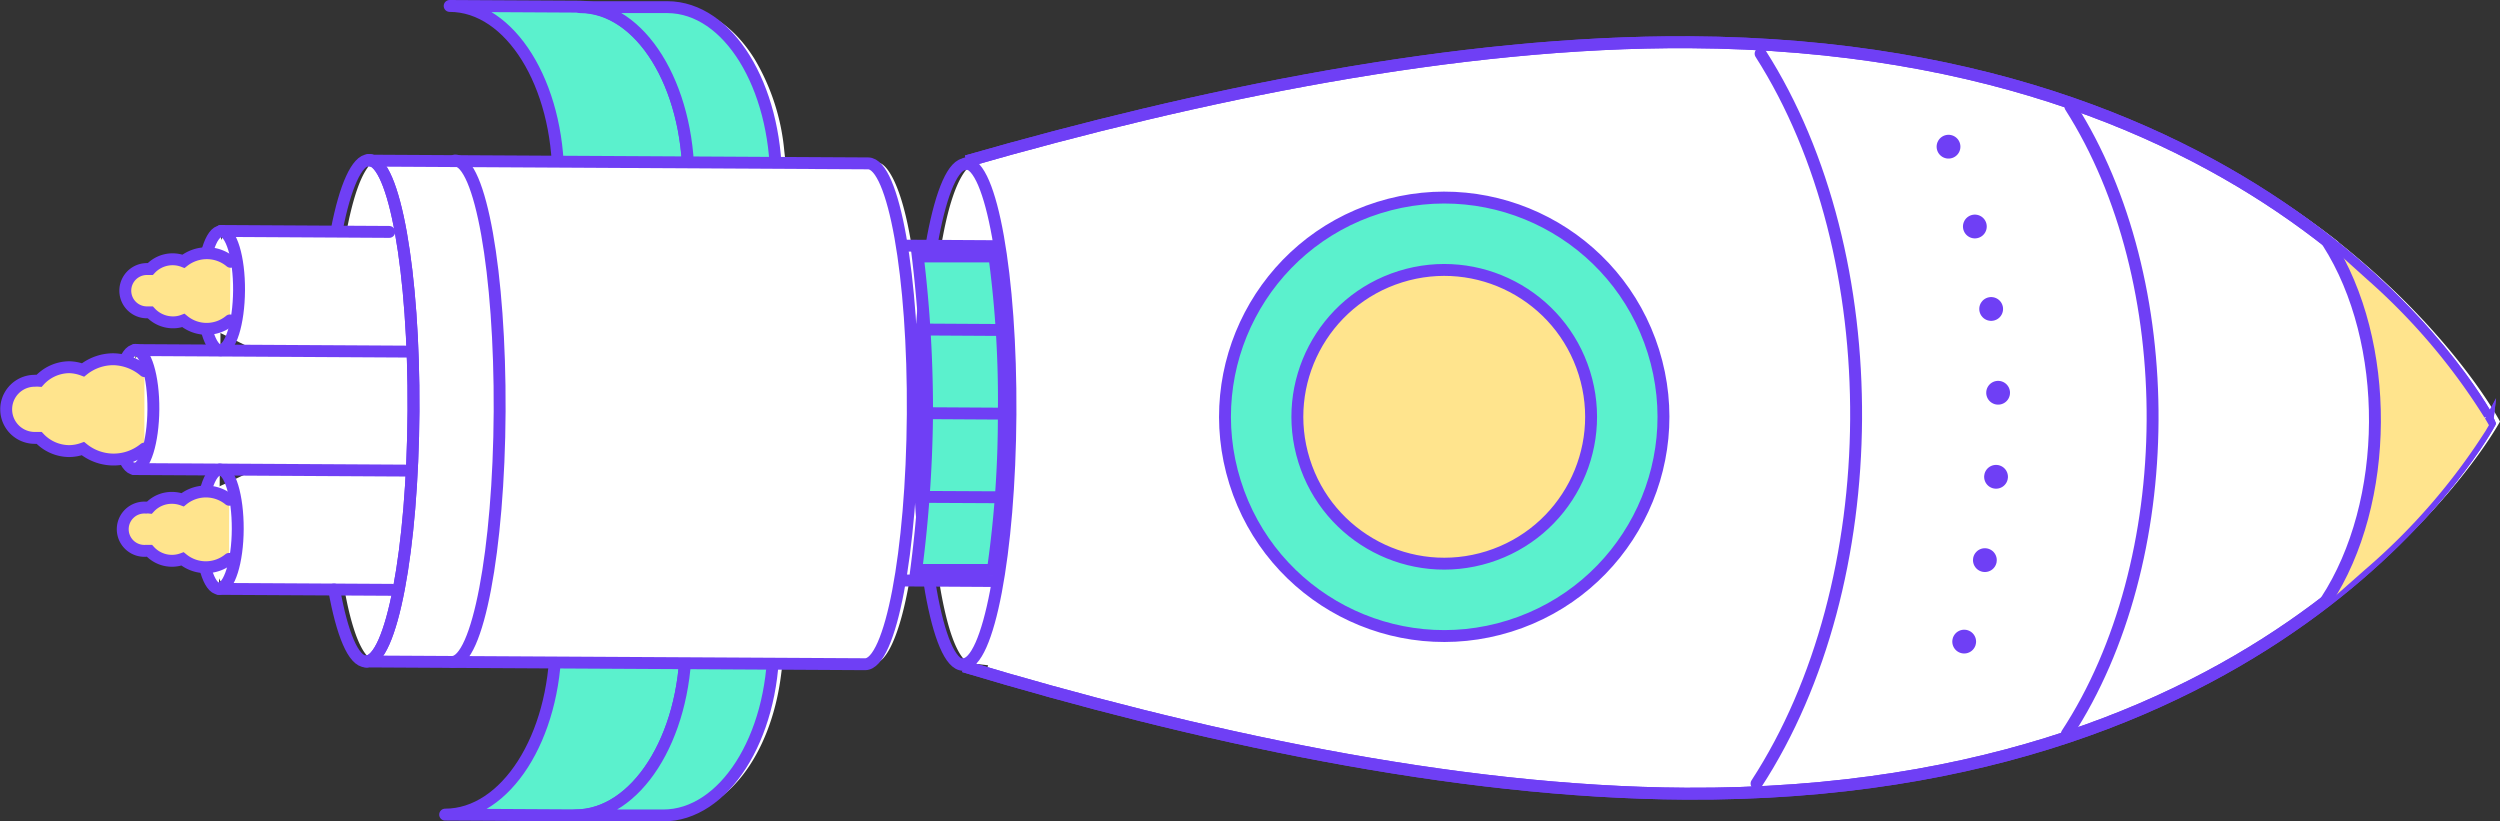 <svg id="Layer_1" data-name="Layer 1" xmlns="http://www.w3.org/2000/svg" width="210.1" height="69.02" viewBox="0 0 210.1 69.02"><rect x="0" y="0" width="210.1" height="69.02" fill="#333333" stroke="none"/><g id="Rocket_1" data-name="Rocket 1"><path d="M79.06,49.65c.85,4.76,1.85,5.84,2.37,6.07l1.61.19-.11.36c22.84,6.79,42.88,10.28,59.55,10.37,26.68.15,43.86-8.68,53.58-16.11l.4-.31c9.67-7.5,13.6-14.72,13.64-14.79h0c-.08-.17-3.92-7.37-13.48-15l-.17-.16c-9.83-7.66-26.92-16.7-53.6-16.85-16.67-.09-36.75,3.17-59.68,9.7l0,.13L82,13.66c-.52.18-1.74.95-2.72,6l-.18.94-2.49,0-.17-.93c-.82-4.44-2-6-2.67-6l-7.75,0-.11-1a18.37,18.37,0,0,0-2.49-7.7c-1.72-2.76-4-4.29-6.48-4.31L38.61.41c4.44,0,8.13,4.86,9,11.74l.15,1.29-15.88-.09c-.66.14-1.64.92-2.56,5.12l-.19.91-9.7-.06a2,2,0,0,0-1,1.22l-.21.59-.62.14a3.21,3.21,0,0,0-.91.33l-.37.22-.42-.08a2.49,2.49,0,0,0-.46,0,2.58,2.58,0,0,0-1.62.55l-.29.23h-.37a1.83,1.83,0,0,0-1.75,1.81,1.85,1.85,0,0,0,1.73,1.82l.37,0,.29.24a2.57,2.57,0,0,0,1.6.56,2.38,2.38,0,0,0,.46,0l.43-.08.38.23.26.1,4.51,2.22-9.21-.06a1.11,1.11,0,0,0-.59.4l-.37.51-.89-.06a3.93,3.93,0,0,0-2.14.61L7.79,31l-.47-.11a2.74,2.74,0,0,0-.7-.09,3.45,3.45,0,0,0-2.19.78l-.32.26H3.7A2.38,2.38,0,0,0,2,32.56a2.34,2.34,0,0,0-.71,1.69A2.39,2.39,0,0,0,2,36a2.42,2.42,0,0,0,1.67.71h.4l.31.26a3.53,3.53,0,0,0,2.2.81,3.34,3.34,0,0,0,.7-.08l.46-.1.4.25a4.06,4.06,0,0,0,2.16.64l.62,0,.76.68a.83.83,0,0,0,.25.18l9.57.1-5.33,2.48-.45-.09a2.3,2.3,0,0,0-.45-.05,2.59,2.59,0,0,0-1.61.55l-.29.23H13a1.84,1.84,0,0,0-1.21.53A1.82,1.82,0,0,0,13,46.16l.37,0,.29.23a2.55,2.55,0,0,0,1.6.57,2.31,2.31,0,0,0,.46,0l.43-.07.37.22a3,3,0,0,0,.9.34l.62.15.21.59a2.71,2.71,0,0,0,.53,1,1.19,1.19,0,0,0,.25.18l9.9.1.18.91c.82,4,1.72,4.87,2.18,5.07l.21.06h.36l15.6.09-.19,1.31c-1,6.58-4.71,11.37-8.93,11.42l18.21.1c4.41,0,8.23-4.9,9.09-11.71l.13-1,7.76,0c.73,0,1.88-1.59,2.75-6.1l.18-.94,2.44,0Z" style="fill:#fff"/><path d="M81,56c19.39,5.83,41.13,10.59,60.66,10.7,51,.29,67.61-31.21,67.61-31.21S193,3.84,142,3.55c-19.53-.11-41.31,4.41-60.77,10" style="fill:none;stroke:#6f3ff5;stroke-miterlimit:10"/><path d="M80.94,55.87c-2.14,0-3.82-9.45-3.75-21.09s1.85-21.06,4-21" style="fill:none;stroke:#6f3ff5;stroke-linecap:round;stroke-linejoin:round"/><path d="M77,47.9a109.7,109.7,0,0,0,.91-13.12,108.19,108.19,0,0,0-.78-13.23l6.44,0a90.65,90.65,0,0,1,.79,13.24,90.5,90.5,0,0,1-.92,13.11Z" style="fill:#5bf1cd;stroke:#6f3ff5;stroke-miterlimit:10"/><path d="M81,56c19.39,5.83,41.13,10.59,60.66,10.7,51,.29,67.61-31.21,67.61-31.21S193,3.84,142,3.55c-19.53-.11-41.31,4.41-60.77,10" style="fill:none;stroke:#6f3ff5;stroke-miterlimit:10"/><path d="M173.7,61.67c9.49-14.51,9.62-38.08.3-52.7" style="fill:none;stroke:#6f3ff5;stroke-linecap:round;stroke-linejoin:round"/><path d="M165.07,53.92c4.42-13.74,3.76-30.38-2-43.2" style="fill:none;stroke:#6f3ff5;stroke-linecap:round;stroke-linejoin:round;stroke-width:2px;stroke-dasharray:0,7.069"/><path d="M147.62,65.85c11-16.9,11.2-44.33.34-61.34" style="fill:none;stroke:#6f3ff5;stroke-linecap:round;stroke-linejoin:round"/><circle cx="121.37" cy="35.03" r="18.42" transform="translate(-4.92 37.83) rotate(-17.37)" style="fill:#5bf1cd;stroke:#6f3ff5;stroke-linecap:round;stroke-linejoin:round"/><circle cx="121.37" cy="35.03" r="12.34" transform="translate(-4.92 37.83) rotate(-17.37)" style="fill:#ffe48d;stroke:#6f3ff5;stroke-linecap:round;stroke-linejoin:round"/><path d="M81.17,13.73c2.14,0,3.82,9.45,3.75,21.09s-1.85,21.06-4,21" style="fill:none;stroke:#6f3ff5;stroke-linecap:round;stroke-linejoin:round"/><line x1="83.94" y1="20.69" x2="70.24" y2="20.61" style="fill:none;stroke:#6f3ff5;stroke-linecap:round;stroke-linejoin:round"/><line x1="83.9" y1="27.73" x2="70.2" y2="27.65" style="fill:none;stroke:#6f3ff5;stroke-linecap:round;stroke-linejoin:round"/><line x1="83.86" y1="34.76" x2="70.16" y2="34.68" style="fill:none;stroke:#6f3ff5;stroke-linecap:round;stroke-linejoin:round"/><line x1="83.82" y1="41.79" x2="70.12" y2="41.72" style="fill:none;stroke:#6f3ff5;stroke-linecap:round;stroke-linejoin:round"/><line x1="70.08" y1="48.75" x2="83.78" y2="48.83" style="fill:none;stroke:#6f3ff5;stroke-linecap:round;stroke-linejoin:round"/><path d="M57.85,15.19c0-8.06-4-14.6-9.12-14.63L37.79.5c5.09,0,9.17,6.57,9.12,14.63" style="fill:#5bf1cd;stroke:#6f3ff5;stroke-linecap:round;stroke-linejoin:round"/><path d="M57.63,54c0,8-4.19,14.55-9.28,14.52l-10.94-.06c5.09,0,9.24-6.47,9.29-14.53" style="fill:#5bf1cd;stroke:#6f3ff5;stroke-linecap:round;stroke-linejoin:round"/><path d="M65.22,15.23c0-8-4-14.6-9.12-14.63l-7.36,0c5.08,0,9.16,6.57,9.12,14.63" style="fill:#5bf1cd;stroke:#6f3ff5;stroke-linecap:round;stroke-linejoin:round"/><path d="M65,54c0,8.06-4.19,14.55-9.28,14.53l-7.37,0c5.09,0,9.24-6.47,9.29-14.52" style="fill:#5bf1cd;stroke:#6f3ff5;stroke-linecap:round;stroke-linejoin:round"/><path d="M30.89,55.59l41.82.23c2.13,0,3.92-9.41,4-21s-1.61-21.08-3.75-21.09l-42-.23" style="fill:#fff;stroke:#6f3ff5;stroke-linecap:round;stroke-linejoin:round"/><path d="M28.3,19.33C29,15.68,30,13.44,31,13.45c2.14,0,3.82,9.45,3.75,21.09s-1.85,21.06-4,21.05c-1.05,0-2-2.32-2.67-6.05" style="fill:none;stroke:#6f3ff5;stroke-linecap:round;stroke-linejoin:round"/><path d="M38.24,13.49c2.13,0,3.81,9.45,3.75,21.09s-1.85,21.06-4,21.05" style="fill:none;stroke:#6f3ff5;stroke-linecap:round;stroke-linejoin:round"/><path d="M31,13.45c2.14,0,3.82,9.45,3.75,21.09s-1.85,21.06-4,21.05" style="fill:none;stroke:#6f3ff5;stroke-linecap:round;stroke-linejoin:round"/><path d="M34.43,39.55l-23.11-.13m.06-10,23.06.13m-15.92-.09,16,.09M18.58,19.41l14.13.08m-14.3,30,14.53.08M18.47,39.46l14.13.08" style="fill:#fff;stroke:#6f3ff5;stroke-linecap:round;stroke-linejoin:round"/><path d="M208.91,35.28a52.62,52.62,0,0,0-10-11.82l-2.82-2.54,1.39,3.53a31.88,31.88,0,0,1-.13,22.44L195.9,50.4l2.84-2.51a52.58,52.58,0,0,0,10.16-11.7l.27-.46Z" style="fill:#ffe48d"/><path d="M18.52,29.44c-.85,0-1.53-2.26-1.51-5s.72-5,1.57-5" style="fill:#fff;stroke:#6f3ff5;stroke-linecap:round;stroke-linejoin:round"/><path d="M18.41,49.48c-.85,0-1.53-2.25-1.51-5s.71-5,1.57-5" style="fill:#fff;stroke:#6f3ff5;stroke-linecap:round;stroke-linejoin:round"/><path d="M11.32,39.42c-.85,0-1.53-2.25-1.51-5s.72-5,1.57-5" style="fill:#fff;stroke:#6f3ff5;stroke-linecap:round;stroke-linejoin:round"/><path d="M19.26,42a3.1,3.1,0,0,0-3.91,0,2.6,2.6,0,0,0-.89-.16,2.55,2.55,0,0,0-1.9.82,1.43,1.43,0,0,0-.29,0,1.82,1.82,0,1,0,0,3.63l.29,0a2.55,2.55,0,0,0,2.78.68,3.08,3.08,0,0,0,3.91,0" style="fill:#ffe48d;stroke:#6f3ff5;stroke-linecap:round;stroke-miterlimit:10"/><path d="M19.37,22a3.08,3.08,0,0,0-2-.72,3.16,3.16,0,0,0-1.95.68,2.55,2.55,0,0,0-2.79.65l-.28,0a1.82,1.82,0,1,0,0,3.64l.28,0a2.59,2.59,0,0,0,1.9.84,2.37,2.37,0,0,0,.88-.16,3.06,3.06,0,0,0,3.91,0" style="fill:#ffe48d;stroke:#6f3ff5;stroke-linecap:round;stroke-miterlimit:10"/><path d="M12.14,31.19a4.16,4.16,0,0,0-2.59-1,4.06,4.06,0,0,0-2.57.9,3.53,3.53,0,0,0-1.17-.23A3.46,3.46,0,0,0,3.29,32a2.33,2.33,0,0,0-.37,0,2.4,2.4,0,1,0,0,4.8c.13,0,.25,0,.37,0a3.49,3.49,0,0,0,2.51,1.11,3.51,3.51,0,0,0,1.17-.21,4.08,4.08,0,0,0,5.16,0" style="fill:#ffe48d;stroke:#6f3ff5;stroke-linecap:round;stroke-miterlimit:10"/><path d="M11.38,29.4c.85,0,1.53,2.25,1.51,5s-.72,5-1.57,5" style="fill:none;stroke:#6f3ff5;stroke-linecap:round;stroke-linejoin:round"/><path d="M18.47,39.46c.85,0,1.52,2.25,1.51,5s-.72,5-1.57,5" style="fill:none;stroke:#6f3ff5;stroke-linecap:round;stroke-linejoin:round"/><path d="M18.58,19.41c.85,0,1.53,2.25,1.51,5s-.72,5-1.57,5" style="fill:none;stroke:#6f3ff5;stroke-linecap:round;stroke-linejoin:round"/><path d="M195.47,50.5c5.43-8.29,5.5-21.76.17-30.11" style="fill:none;stroke:#6f3ff5;stroke-linecap:round;stroke-linejoin:round"/></g></svg>